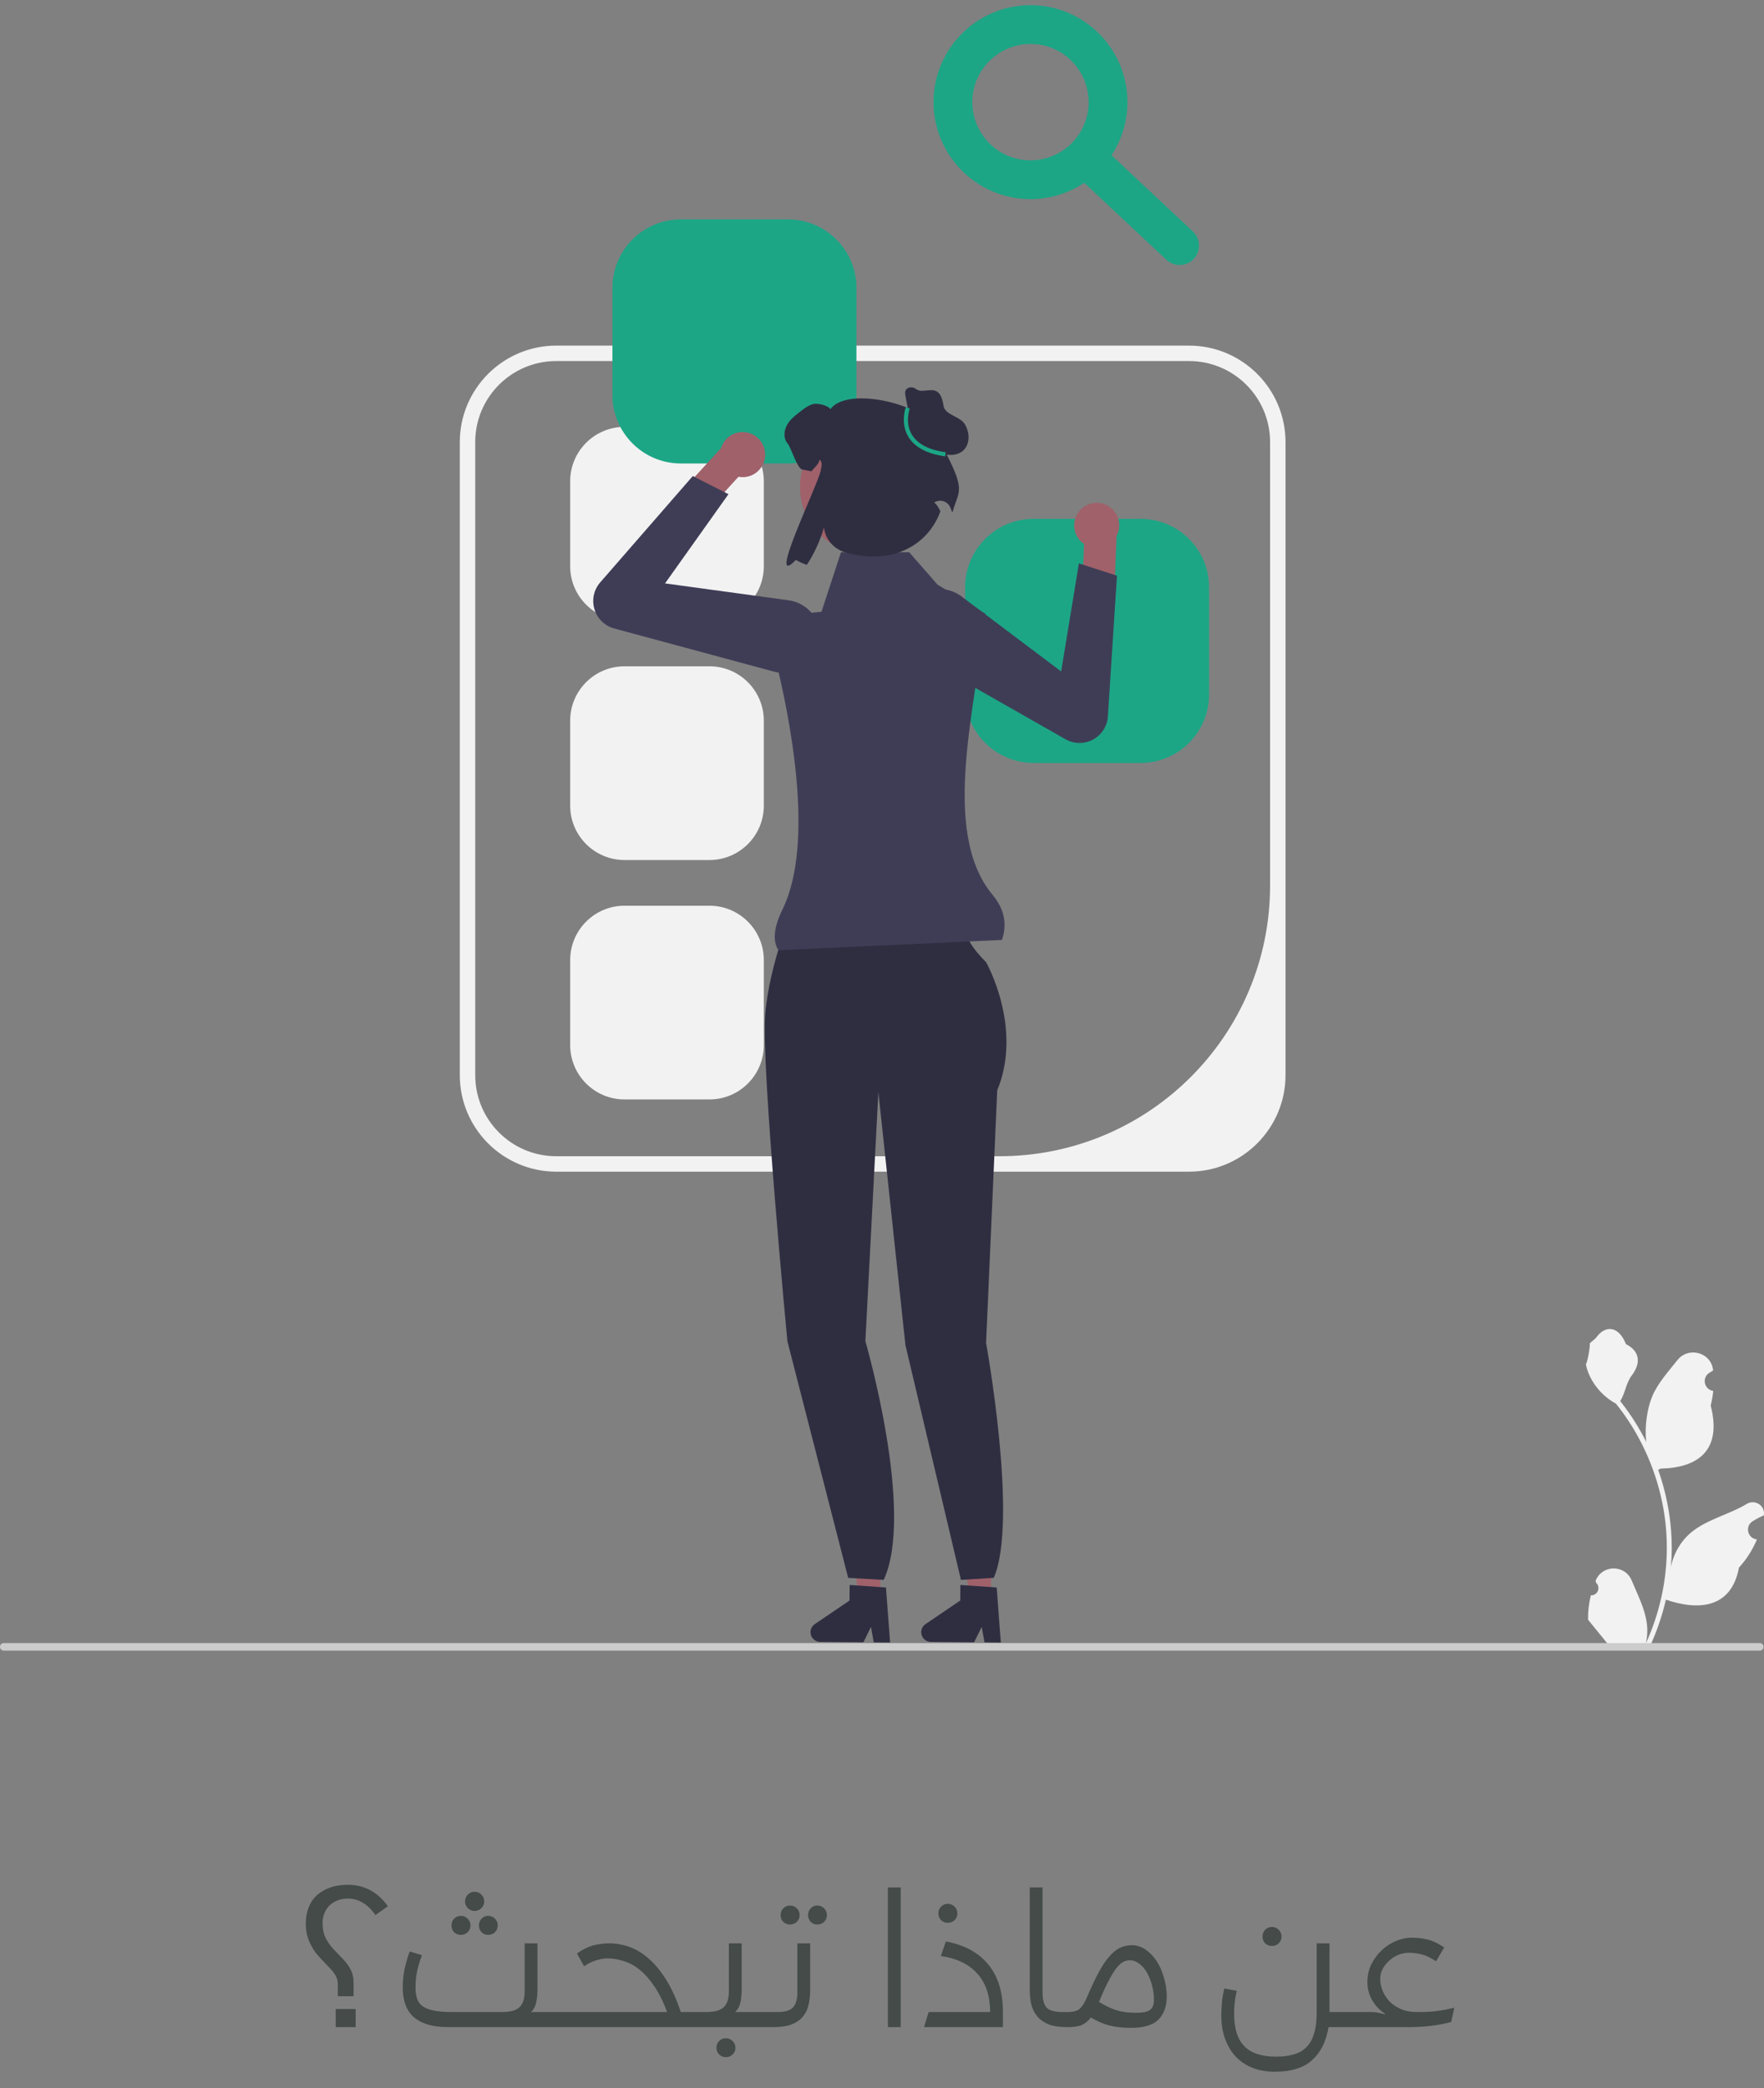 <svg width="300" height="355" viewBox="0 0 300 355" fill="none" xmlns="http://www.w3.org/2000/svg">
<rect x="0" y="0" width="300" height="355" fill="#808080" stroke="none"/>
<g clip-path="url(#clip0_931_40357)">
<path d="M202.221 199.183H94.603C85.556 199.183 78.197 191.824 78.197 182.778V75.16C78.197 66.114 85.556 58.754 94.603 58.754H202.221C211.266 58.754 218.626 66.114 218.626 75.16V182.778C218.626 191.824 211.266 199.183 202.221 199.183ZM94.603 61.379C86.992 61.379 80.822 67.549 80.822 75.16V182.778C80.822 190.388 86.992 196.558 94.603 196.558H169.986C195.399 196.558 216.001 175.957 216.001 150.543V75.16C216.001 67.549 209.831 61.379 202.221 61.379L94.603 61.379Z" fill="#F2F2F2"/>
<path d="M106.206 72.57C101.112 72.57 96.969 76.713 96.969 81.807V96.265C96.969 101.358 101.112 105.502 106.206 105.502H120.664C125.757 105.502 129.901 101.358 129.901 96.265V81.807C129.901 76.713 125.757 72.57 120.664 72.57H106.206Z" fill="#F2F2F2"/>
<path d="M106.206 113.271C101.112 113.271 96.969 117.415 96.969 122.509V136.967C96.969 142.06 101.112 146.204 106.206 146.204H120.664C125.757 146.204 129.901 142.06 129.901 136.967V122.509C129.901 117.415 125.757 113.271 120.664 113.271H106.206Z" fill="#F2F2F2"/>
<path d="M106.206 153.972C101.112 153.972 96.969 158.116 96.969 163.209V177.667C96.969 182.761 101.112 186.904 106.206 186.904H120.664C125.757 186.904 129.901 182.761 129.901 177.667V163.209C129.901 158.116 125.757 153.972 120.664 153.972H106.206Z" fill="#F2F2F2"/>
<path d="M115.792 37.296C109.374 37.296 104.153 42.517 104.153 48.935V67.152C104.153 73.57 109.374 78.791 115.792 78.791H134.01C140.428 78.791 145.649 73.57 145.649 67.152V48.935C145.649 42.517 140.428 37.296 134.01 37.296H115.792Z" fill="#1CA686"/>
<path d="M175.769 88.207C169.351 88.207 164.13 93.428 164.13 99.846V118.063C164.13 124.481 169.351 129.702 175.769 129.702H193.986C200.404 129.702 205.625 124.481 205.625 118.063V99.846C205.625 93.428 200.404 88.207 193.986 88.207H175.769Z" fill="#1CA686"/>
<path d="M149.694 271.573L145.993 271.541L144.354 256.934L149.817 256.98L149.694 271.573Z" fill="#A0616A"/>
<path d="M137.839 277.457C137.831 278.368 138.565 279.118 139.479 279.126L146.838 279.188L148.126 276.577L148.599 279.201L151.375 279.226L150.674 269.866L149.708 269.802L145.768 269.53L144.497 269.445L144.475 272.093L138.564 276.102C138.114 276.408 137.843 276.914 137.839 277.457Z" fill="#2F2E41"/>
<path d="M168.525 271.573L164.824 271.541L163.186 256.934L168.648 256.98L168.525 271.573Z" fill="#A0616A"/>
<path d="M156.67 277.457C156.662 278.368 157.396 279.118 158.31 279.126L165.669 279.188L166.957 276.577L167.43 279.201L170.206 279.226L169.505 269.866L168.539 269.802L164.599 269.53L163.328 269.445L163.306 272.093L157.395 276.102C156.945 276.408 156.674 276.914 156.67 277.457Z" fill="#2F2E41"/>
<path d="M135.172 153.469L150.173 153.942L164.385 157.101C164.385 157.101 162.964 158.838 167.701 163.575C167.701 163.575 174.018 174.629 169.596 185.367L167.701 228.319C167.701 228.319 173.226 258.597 169.005 268.234L163.426 268.582L153.985 228.668L149.384 185.683L147.173 228.003C147.173 228.003 155.63 257.051 150.29 268.582L144.247 268.234L133.908 228.003C133.908 228.003 129.487 181.577 130.118 172.734C130.75 163.891 135.172 153.469 135.172 153.469Z" fill="#2F2E41"/>
<path d="M185.55 85.598C183.499 86.129 182.267 88.222 182.798 90.273C183.041 91.212 183.615 91.977 184.36 92.482L184.36 92.487L184.069 99.534L189.461 102.029L189.891 91.186L189.854 91.187C190.321 90.354 190.483 89.347 190.225 88.35C189.694 86.299 187.601 85.067 185.55 85.598Z" fill="#A0616A"/>
<path d="M155.411 110.747C154.278 109.624 153.621 108.102 153.596 106.447C153.563 104.226 154.676 102.21 156.573 101.055C158.758 99.724 161.49 99.859 163.533 101.397L180.466 114.147L183.484 95.78L189.962 97.866L188.416 121.782C188.308 123.454 187.362 124.928 185.887 125.724C184.411 126.519 182.66 126.499 181.203 125.67L156.732 111.748C156.241 111.468 155.798 111.131 155.411 110.747Z" fill="#3F3D56"/>
<path d="M129.591 75.325C130.674 77.145 130.075 79.499 128.254 80.582C127.42 81.078 126.474 81.217 125.59 81.051L125.586 81.055L120.832 86.264L115.245 84.24L122.574 76.236L122.6 76.263C122.854 75.343 123.448 74.514 124.334 73.987C126.155 72.905 128.509 73.504 129.591 75.325Z" fill="#A0616A"/>
<path d="M131.645 114.183L104.465 106.842C102.847 106.404 101.589 105.186 101.101 103.582C100.614 101.978 100.98 100.266 102.081 99.002L117.821 80.93L123.89 84.01L113.101 99.177L134.103 102.045C136.637 102.391 138.672 104.219 139.286 106.702C139.82 108.858 139.191 111.073 137.604 112.627C136.421 113.785 134.883 114.403 133.288 114.403C132.743 114.403 132.191 114.331 131.645 114.183Z" fill="#3F3D56"/>
<path d="M170.396 159.788L132.387 161.531C131.343 159.946 131.626 157.562 133.088 154.578C138.608 143.308 134.416 121.987 131.596 110.885C130.804 107.77 132.928 104.674 136.126 104.354L139.71 103.996L143.023 93.883H154.624L159.438 99.382L167.606 104.344C166.119 119.659 159.784 141.285 168.809 152.13C170.783 154.502 171.343 157.067 170.396 159.788Z" fill="#3F3D56"/>
<path d="M147.347 94.117C153.589 94.117 158.648 89.058 158.648 82.817C158.648 76.576 153.589 71.516 147.347 71.516C141.106 71.516 136.047 76.576 136.047 82.817C136.047 89.058 141.106 94.117 147.347 94.117Z" fill="#A0616A"/>
<path d="M160.135 75.582C161.707 69.85 144.571 64.935 141.241 69.551C140.778 68.895 139.067 68.496 138.282 68.697C137.496 68.899 136.836 69.402 136.192 69.889C135.306 70.57 134.388 71.274 133.844 72.253C133.297 73.227 133.212 74.556 133.949 75.401C134.533 76.074 135.559 79.647 136.437 79.824C137.049 79.949 137.564 80.049 138.007 80.122C138.401 79.546 139.408 78.823 139.335 78.126C139.931 78.521 139.713 79.215 139.593 79.925C139.193 82.287 130.18 100.577 135.342 95.187C135.854 95.489 136.486 95.771 137.215 96.029C138.451 94.164 139.465 91.966 140.134 89.667L140.138 89.709C140.369 91.707 141.829 93.347 143.76 93.906C151.51 96.151 157.778 92.857 159.934 86.917C159.145 85.314 158.801 85.488 158.872 85.441C159.857 84.776 161.211 85.211 161.635 86.321C161.76 86.648 161.873 86.928 161.971 87.138C163.095 83.12 164.431 83.7 160.135 75.582Z" fill="#2F2E41"/>
<path d="M154.791 71.424L153.999 67.377C153.932 67.037 153.869 66.668 154.023 66.357C154.22 65.958 154.726 65.792 155.167 65.856C155.608 65.92 155.938 66.322 156.376 66.4C157.901 66.669 159.917 65.163 160.463 68.974C160.691 70.562 163.226 70.73 164.072 72.093C164.919 73.457 165.023 75.425 163.867 76.538C162.945 77.428 161.463 77.531 160.264 77.076C159.066 76.622 158.104 75.704 157.264 74.736C156.424 73.768 155.663 72.721 154.694 71.882" fill="#2F2E41"/>
<path d="M160.739 77.579C157.647 77.147 155.54 76.022 154.475 74.237C153.081 71.899 154.015 69.325 154.055 69.217L154.709 69.46C154.7 69.483 153.853 71.84 155.078 73.886C156.03 75.477 157.967 76.488 160.836 76.888L160.739 77.579Z" fill="#1CA686"/>
<path d="M175.25 33.853C166.159 33.853 158.763 26.456 158.763 17.366C158.763 8.275 166.159 0.878 175.25 0.878C184.341 0.878 191.737 8.275 191.737 17.366C191.737 26.456 184.341 33.853 175.25 33.853ZM175.25 7.473C169.795 7.473 165.358 11.911 165.358 17.366C165.358 22.821 169.795 27.258 175.25 27.258C180.705 27.258 185.142 22.821 185.142 17.366C185.142 11.911 180.705 7.473 175.25 7.473Z" fill="#1CA686"/>
<path d="M200.616 45.058C199.808 45.058 198.998 44.763 198.362 44.166L182.887 29.664C181.557 28.419 181.49 26.333 182.736 25.004C183.979 23.671 186.066 23.605 187.395 24.853L202.87 39.355C204.2 40.599 204.268 42.686 203.021 44.014C202.373 44.709 201.495 45.058 200.616 45.058Z" fill="#1CA686"/>
<path d="M270.554 271.202C271.675 271.273 272.294 269.88 271.446 269.068L271.362 268.732C271.373 268.705 271.384 268.679 271.395 268.652C272.529 265.948 276.372 265.967 277.496 268.674C278.494 271.078 279.764 273.485 280.077 276.026C280.217 277.147 280.154 278.29 279.905 279.39C282.243 274.284 283.473 268.707 283.473 263.099C283.473 261.69 283.396 260.281 283.238 258.875C283.109 257.725 282.93 256.583 282.699 255.451C281.447 249.331 278.738 243.502 274.83 238.633C272.951 237.606 271.384 236.001 270.438 234.076C270.098 233.382 269.831 232.636 269.705 231.875C269.919 231.903 270.511 228.647 270.35 228.447C270.648 227.995 271.181 227.77 271.507 227.329C273.125 225.135 275.355 225.518 276.519 228.5C279.006 229.755 279.03 231.836 277.504 233.838C276.533 235.112 276.4 236.835 275.548 238.198C275.636 238.311 275.727 238.419 275.814 238.531C277.421 240.592 278.811 242.808 279.983 245.135C279.652 242.549 280.141 239.433 280.974 237.424C281.923 235.135 283.701 233.208 285.267 231.229C287.148 228.853 291.005 229.89 291.336 232.902C291.339 232.932 291.343 232.961 291.346 232.99C291.113 233.121 290.885 233.26 290.663 233.408C289.393 234.247 289.832 236.215 291.336 236.448L291.37 236.453C291.286 237.291 291.142 238.121 290.932 238.938C292.941 246.707 288.604 249.537 282.411 249.664C282.274 249.734 282.141 249.804 282.004 249.87C282.632 251.637 283.133 253.449 283.505 255.286C283.838 256.909 284.069 258.549 284.199 260.197C284.36 262.275 284.346 264.364 284.171 266.439L284.181 266.366C284.626 264.08 285.867 261.946 287.669 260.466C290.353 258.262 294.145 257.45 297.04 255.678C298.434 254.825 300.22 255.927 299.977 257.543L299.965 257.62C299.534 257.796 299.113 257.999 298.706 258.227C298.474 258.358 298.246 258.497 298.023 258.644C296.754 259.484 297.192 261.452 298.697 261.684L298.731 261.69C298.755 261.693 298.776 261.697 298.801 261.7C298.061 263.456 297.031 265.086 295.741 266.492C294.485 273.274 289.09 273.917 283.319 271.942H283.315C282.684 274.69 281.763 277.375 280.578 279.934H270.799C270.764 279.825 270.732 279.713 270.701 279.604C271.605 279.66 272.516 279.608 273.406 279.443C272.681 278.553 271.955 277.655 271.23 276.765C271.212 276.748 271.198 276.73 271.184 276.713C270.816 276.257 270.445 275.805 270.077 275.349L270.076 275.349C270.053 273.95 270.221 272.555 270.554 271.202Z" fill="#F2F2F2"/>
<path d="M0 279.963C0 280.321 0.288 280.609 0.646 280.609H299.278C299.636 280.609 299.924 280.321 299.924 279.963C299.924 279.605 299.636 279.317 299.278 279.317H0.646C0.288 279.317 0 279.605 0 279.963Z" fill="#CCCCCC"/>
</g>
<path d="M52.009 327.008C52.009 326.048 52.158 325.163 52.457 324.352C52.756 323.542 53.204 322.848 53.801 322.272C54.42 321.696 55.166 321.248 56.041 320.928C56.937 320.587 57.982 320.416 59.177 320.416C60.542 320.416 61.79 320.715 62.921 321.312C64.073 321.91 65.086 322.827 65.961 324.064L63.849 325.568C63.23 324.651 62.526 323.958 61.737 323.488C60.948 322.998 60.094 322.752 59.177 322.752C58.473 322.752 57.854 322.87 57.321 323.104C56.788 323.318 56.34 323.616 55.977 324C55.614 324.363 55.337 324.8 55.145 325.312C54.953 325.803 54.857 326.326 54.857 326.88C54.857 327.904 55.038 328.779 55.401 329.504C55.764 330.208 56.244 330.87 56.841 331.488L58.377 333.088C58.932 333.664 59.358 334.262 59.657 334.88C59.977 335.499 60.137 336.235 60.137 337.088V339.36H57.449V337.28C57.449 336.811 57.342 336.374 57.129 335.968C56.937 335.563 56.638 335.147 56.233 334.72L54.793 333.216C54.43 332.832 54.078 332.438 53.737 332.032C53.417 331.606 53.129 331.147 52.873 330.656C52.617 330.144 52.404 329.59 52.233 328.992C52.084 328.395 52.009 327.734 52.009 327.008ZM57.097 344.608V341.536H60.489V344.608H57.097ZM76.781 327.328C76.781 326.88 76.93 326.496 77.229 326.176C77.549 325.856 77.933 325.696 78.381 325.696C78.829 325.696 79.213 325.856 79.533 326.176C79.853 326.496 80.013 326.88 80.013 327.328C80.013 327.776 79.853 328.16 79.533 328.48C79.213 328.779 78.829 328.928 78.381 328.928C77.933 328.928 77.549 328.779 77.229 328.48C76.93 328.16 76.781 327.776 76.781 327.328ZM81.453 327.328C81.453 326.88 81.602 326.496 81.901 326.176C82.199 325.856 82.562 325.696 82.989 325.696C83.458 325.696 83.853 325.856 84.173 326.176C84.493 326.496 84.653 326.88 84.653 327.328C84.653 327.776 84.493 328.16 84.173 328.48C83.853 328.779 83.458 328.928 82.989 328.928C82.562 328.928 82.199 328.779 81.901 328.48C81.602 328.16 81.453 327.776 81.453 327.328ZM79.085 323.264C79.085 322.795 79.245 322.4 79.565 322.08C79.885 321.76 80.258 321.6 80.685 321.6C81.154 321.6 81.549 321.76 81.869 322.08C82.189 322.4 82.349 322.795 82.349 323.264C82.349 323.691 82.189 324.064 81.869 324.384C81.549 324.704 81.154 324.864 80.685 324.864C80.258 324.864 79.885 324.704 79.565 324.384C79.245 324.064 79.085 323.691 79.085 323.264ZM85.325 342.048C86.797 342.048 87.81 341.771 88.365 341.216C88.941 340.662 89.229 339.766 89.229 338.528V330.368H91.405V338.112C91.405 339.136 91.319 339.958 91.149 340.576C90.999 341.195 90.711 341.686 90.285 342.048H95.597L96.237 342.688V343.968L95.597 344.608H76.237C74.829 344.608 73.623 344.448 72.621 344.128C71.639 343.808 70.839 343.36 70.221 342.784C69.623 342.187 69.186 341.483 68.909 340.672C68.631 339.84 68.493 338.923 68.493 337.92C68.493 336.832 68.589 335.819 68.781 334.88C68.973 333.92 69.271 332.875 69.677 331.744L71.757 332.384C71.373 333.408 71.095 334.336 70.925 335.168C70.754 336 70.669 336.886 70.669 337.824C70.669 338.528 70.743 339.147 70.893 339.68C71.063 340.214 71.373 340.662 71.821 341.024C72.29 341.366 72.93 341.622 73.741 341.792C74.573 341.963 75.639 342.048 76.941 342.048H85.325ZM95.594 344.608L94.954 343.968V342.688L95.594 342.048H113.45C112.81 340.299 112.084 338.838 111.274 337.664C110.484 336.491 109.652 335.552 108.778 334.848C107.903 334.144 106.996 333.654 106.058 333.376C105.119 333.078 104.191 332.928 103.274 332.928C102.719 332.928 102.1 333.035 101.418 333.248C100.735 333.44 100.042 333.782 99.338 334.272L98.122 332.096C99.082 331.414 100.01 330.955 100.906 330.72C101.802 330.486 102.698 330.368 103.594 330.368C104.746 330.368 105.898 330.571 107.05 330.976C108.202 331.382 109.3 332.054 110.346 332.992C111.412 333.91 112.404 335.115 113.322 336.608C114.239 338.08 115.06 339.894 115.786 342.048H119.082L119.722 342.688V343.968L119.082 344.608H95.594ZM130.998 342.048L131.638 342.688V343.968L130.998 344.608H119.094L118.454 343.968V342.688L119.094 342.048H120.054C121.526 342.048 122.539 341.771 123.094 341.216C123.67 340.662 123.958 339.766 123.958 338.528V330.368H126.134V338.112C126.134 339.136 126.048 339.958 125.878 340.576C125.728 341.195 125.44 341.686 125.014 342.048H130.998ZM121.846 348.128C121.846 347.68 121.995 347.296 122.294 346.976C122.614 346.656 122.998 346.496 123.446 346.496C123.894 346.496 124.278 346.656 124.598 346.976C124.918 347.296 125.078 347.68 125.078 348.128C125.078 348.576 124.918 348.95 124.598 349.248C124.278 349.568 123.894 349.728 123.446 349.728C122.998 349.728 122.614 349.568 122.294 349.248C121.995 348.95 121.846 348.576 121.846 348.128ZM137.784 338.304C137.784 339.307 137.677 340.203 137.464 340.992C137.272 341.76 136.931 342.411 136.44 342.944C135.971 343.478 135.331 343.894 134.52 344.192C133.731 344.47 132.728 344.608 131.512 344.608H131L130.36 343.968V342.688L131 342.048H132.216C133.56 342.048 134.456 341.771 134.904 341.216C135.373 340.662 135.608 339.83 135.608 338.72V330.368H137.784V338.304ZM132.76 325.568C132.76 325.12 132.909 324.736 133.208 324.416C133.528 324.096 133.912 323.936 134.36 323.936C134.808 323.936 135.192 324.096 135.512 324.416C135.832 324.736 135.992 325.12 135.992 325.568C135.992 326.016 135.832 326.4 135.512 326.72C135.192 327.019 134.808 327.168 134.36 327.168C133.912 327.168 133.528 327.019 133.208 326.72C132.909 326.4 132.76 326.016 132.76 325.568ZM137.432 325.568C137.432 325.12 137.581 324.736 137.88 324.416C138.179 324.096 138.541 323.936 138.968 323.936C139.437 323.936 139.832 324.096 140.152 324.416C140.472 324.736 140.632 325.12 140.632 325.568C140.632 326.016 140.472 326.4 140.152 326.72C139.832 327.019 139.437 327.168 138.968 327.168C138.541 327.168 138.179 327.019 137.88 326.72C137.581 326.4 137.432 326.016 137.432 325.568ZM151.005 344.608V320.864H153.181V344.608H151.005ZM170.566 344.608H157.158L157.926 342.048H168.39C168.39 339.318 167.675 337.152 166.246 335.552C164.817 333.931 162.737 332.918 160.006 332.512L160.87 330.048C163.985 330.624 166.374 331.915 168.038 333.92C169.723 335.926 170.566 338.635 170.566 342.048V344.608ZM159.59 325.28C159.59 324.832 159.739 324.448 160.038 324.128C160.358 323.808 160.742 323.648 161.19 323.648C161.638 323.648 162.022 323.808 162.342 324.128C162.662 324.448 162.822 324.832 162.822 325.28C162.822 325.728 162.662 326.112 162.342 326.432C162.022 326.731 161.638 326.88 161.19 326.88C160.742 326.88 160.358 326.731 160.038 326.432C159.739 326.112 159.59 325.728 159.59 325.28ZM177.306 320.864V338.72C177.306 339.936 177.541 340.8 178.01 341.312C178.501 341.803 179.397 342.048 180.698 342.048H181.594L182.234 342.688V343.968L181.594 344.608H181.434C180.154 344.608 179.109 344.448 178.298 344.128C177.487 343.787 176.847 343.328 176.378 342.752C175.909 342.176 175.578 341.504 175.386 340.736C175.215 339.947 175.13 339.094 175.13 338.176V320.864H177.306ZM180.922 343.968V342.688L181.594 342.048C182.532 342.048 183.204 341.867 183.61 341.504C184.036 341.12 184.41 340.555 184.73 339.808C185.455 338.123 186.116 336.704 186.714 335.552C187.332 334.379 187.94 333.44 188.538 332.736C189.156 332.011 189.775 331.488 190.394 331.168C191.034 330.848 191.738 330.688 192.506 330.688C193.316 330.688 194.084 330.934 194.81 331.424C195.535 331.915 196.164 332.566 196.698 333.376C197.231 334.187 197.647 335.126 197.946 336.192C198.266 337.238 198.426 338.315 198.426 339.424C198.426 341.067 197.956 342.368 197.018 343.328C196.079 344.267 194.511 344.736 192.314 344.736C190.991 344.736 189.807 344.608 188.762 344.352C187.716 344.096 186.639 343.638 185.53 342.976C185.103 343.531 184.602 343.947 184.026 344.224C183.471 344.48 182.66 344.608 181.594 344.608L180.922 343.968ZM192.122 333.248C191.716 333.248 191.322 333.355 190.938 333.568C190.575 333.782 190.191 334.155 189.786 334.688C189.38 335.222 188.943 335.947 188.474 336.864C188.004 337.76 187.482 338.912 186.906 340.32C187.887 340.939 188.858 341.408 189.818 341.728C190.799 342.027 191.898 342.176 193.114 342.176C194.372 342.176 195.204 342.006 195.61 341.664C196.036 341.323 196.25 340.779 196.25 340.032C196.25 339.179 196.143 338.347 195.93 337.536C195.716 336.726 195.428 336 195.066 335.36C194.703 334.72 194.266 334.208 193.754 333.824C193.242 333.44 192.698 333.248 192.122 333.248ZM223.93 330.368H226.106V342.048H230.266L230.906 342.688V343.968L230.266 344.608H225.946C225.541 347.04 224.613 348.907 223.162 350.208C221.733 351.531 219.61 352.192 216.794 352.192C215.386 352.192 214.117 351.968 212.986 351.52C211.877 351.072 210.928 350.432 210.138 349.6C209.37 348.768 208.773 347.766 208.346 346.592C207.92 345.419 207.706 344.096 207.706 342.624C207.706 341.984 207.738 341.28 207.802 340.512C207.866 339.723 208.005 338.902 208.218 338.048L210.33 338.432C210.16 339.179 210.042 339.862 209.978 340.48C209.914 341.078 209.882 341.686 209.882 342.304C209.882 344.822 210.458 346.667 211.61 347.84C212.762 349.035 214.565 349.632 217.018 349.632C218.17 349.632 219.173 349.504 220.026 349.248C220.901 349.014 221.626 348.598 222.202 348C222.778 347.424 223.205 346.656 223.482 345.696C223.781 344.736 223.93 343.542 223.93 342.112V330.368ZM214.714 329.216C214.714 328.768 214.864 328.384 215.162 328.064C215.482 327.744 215.866 327.584 216.314 327.584C216.762 327.584 217.146 327.744 217.466 328.064C217.786 328.384 217.946 328.768 217.946 329.216C217.946 329.664 217.786 330.048 217.466 330.368C217.146 330.667 216.762 330.816 216.314 330.816C215.866 330.816 215.482 330.667 215.162 330.368C214.864 330.048 214.714 329.664 214.714 329.216ZM232.553 336.96C232.553 335.851 232.777 334.838 233.225 333.92C233.695 332.982 234.292 332.182 235.017 331.52C235.743 330.838 236.553 330.315 237.449 329.952C238.345 329.59 239.241 329.408 240.137 329.408C240.991 329.408 241.844 329.504 242.697 329.696C243.572 329.888 244.543 330.347 245.609 331.072L244.233 333.408C243.316 332.811 242.505 332.427 241.801 332.256C241.097 332.064 240.361 331.968 239.593 331.968C238.953 331.968 238.335 332.096 237.737 332.352C237.161 332.608 236.649 332.95 236.201 333.376C235.753 333.782 235.391 334.251 235.113 334.784C234.857 335.318 234.729 335.862 234.729 336.416C234.729 337.035 234.857 337.686 235.113 338.368C235.369 339.03 235.753 339.638 236.265 340.192C236.777 340.726 237.428 341.174 238.217 341.536C239.007 341.878 239.935 342.048 241.001 342.048C241.599 342.048 242.164 342.038 242.697 342.016C243.231 341.995 243.743 341.952 244.233 341.888C244.745 341.824 245.247 341.75 245.737 341.664C246.249 341.558 246.783 341.44 247.337 341.312L246.793 343.744C244.617 344.32 242.217 344.608 239.593 344.608H230.281L229.641 343.968V342.688L230.281 342.048H233.193C233.684 342.048 234.1 342.091 234.441 342.176C234.804 342.24 235.156 342.326 235.497 342.432L235.561 342.336C234.708 341.803 233.993 341.067 233.417 340.128C232.841 339.168 232.553 338.112 232.553 336.96Z" fill="#444B49"/>
<defs>
<clipPath id="clip0_931_40357">
<rect width="300" height="279.73" fill="white" transform="translate(0 0.878)"/>
</clipPath>
</defs>
</svg>
